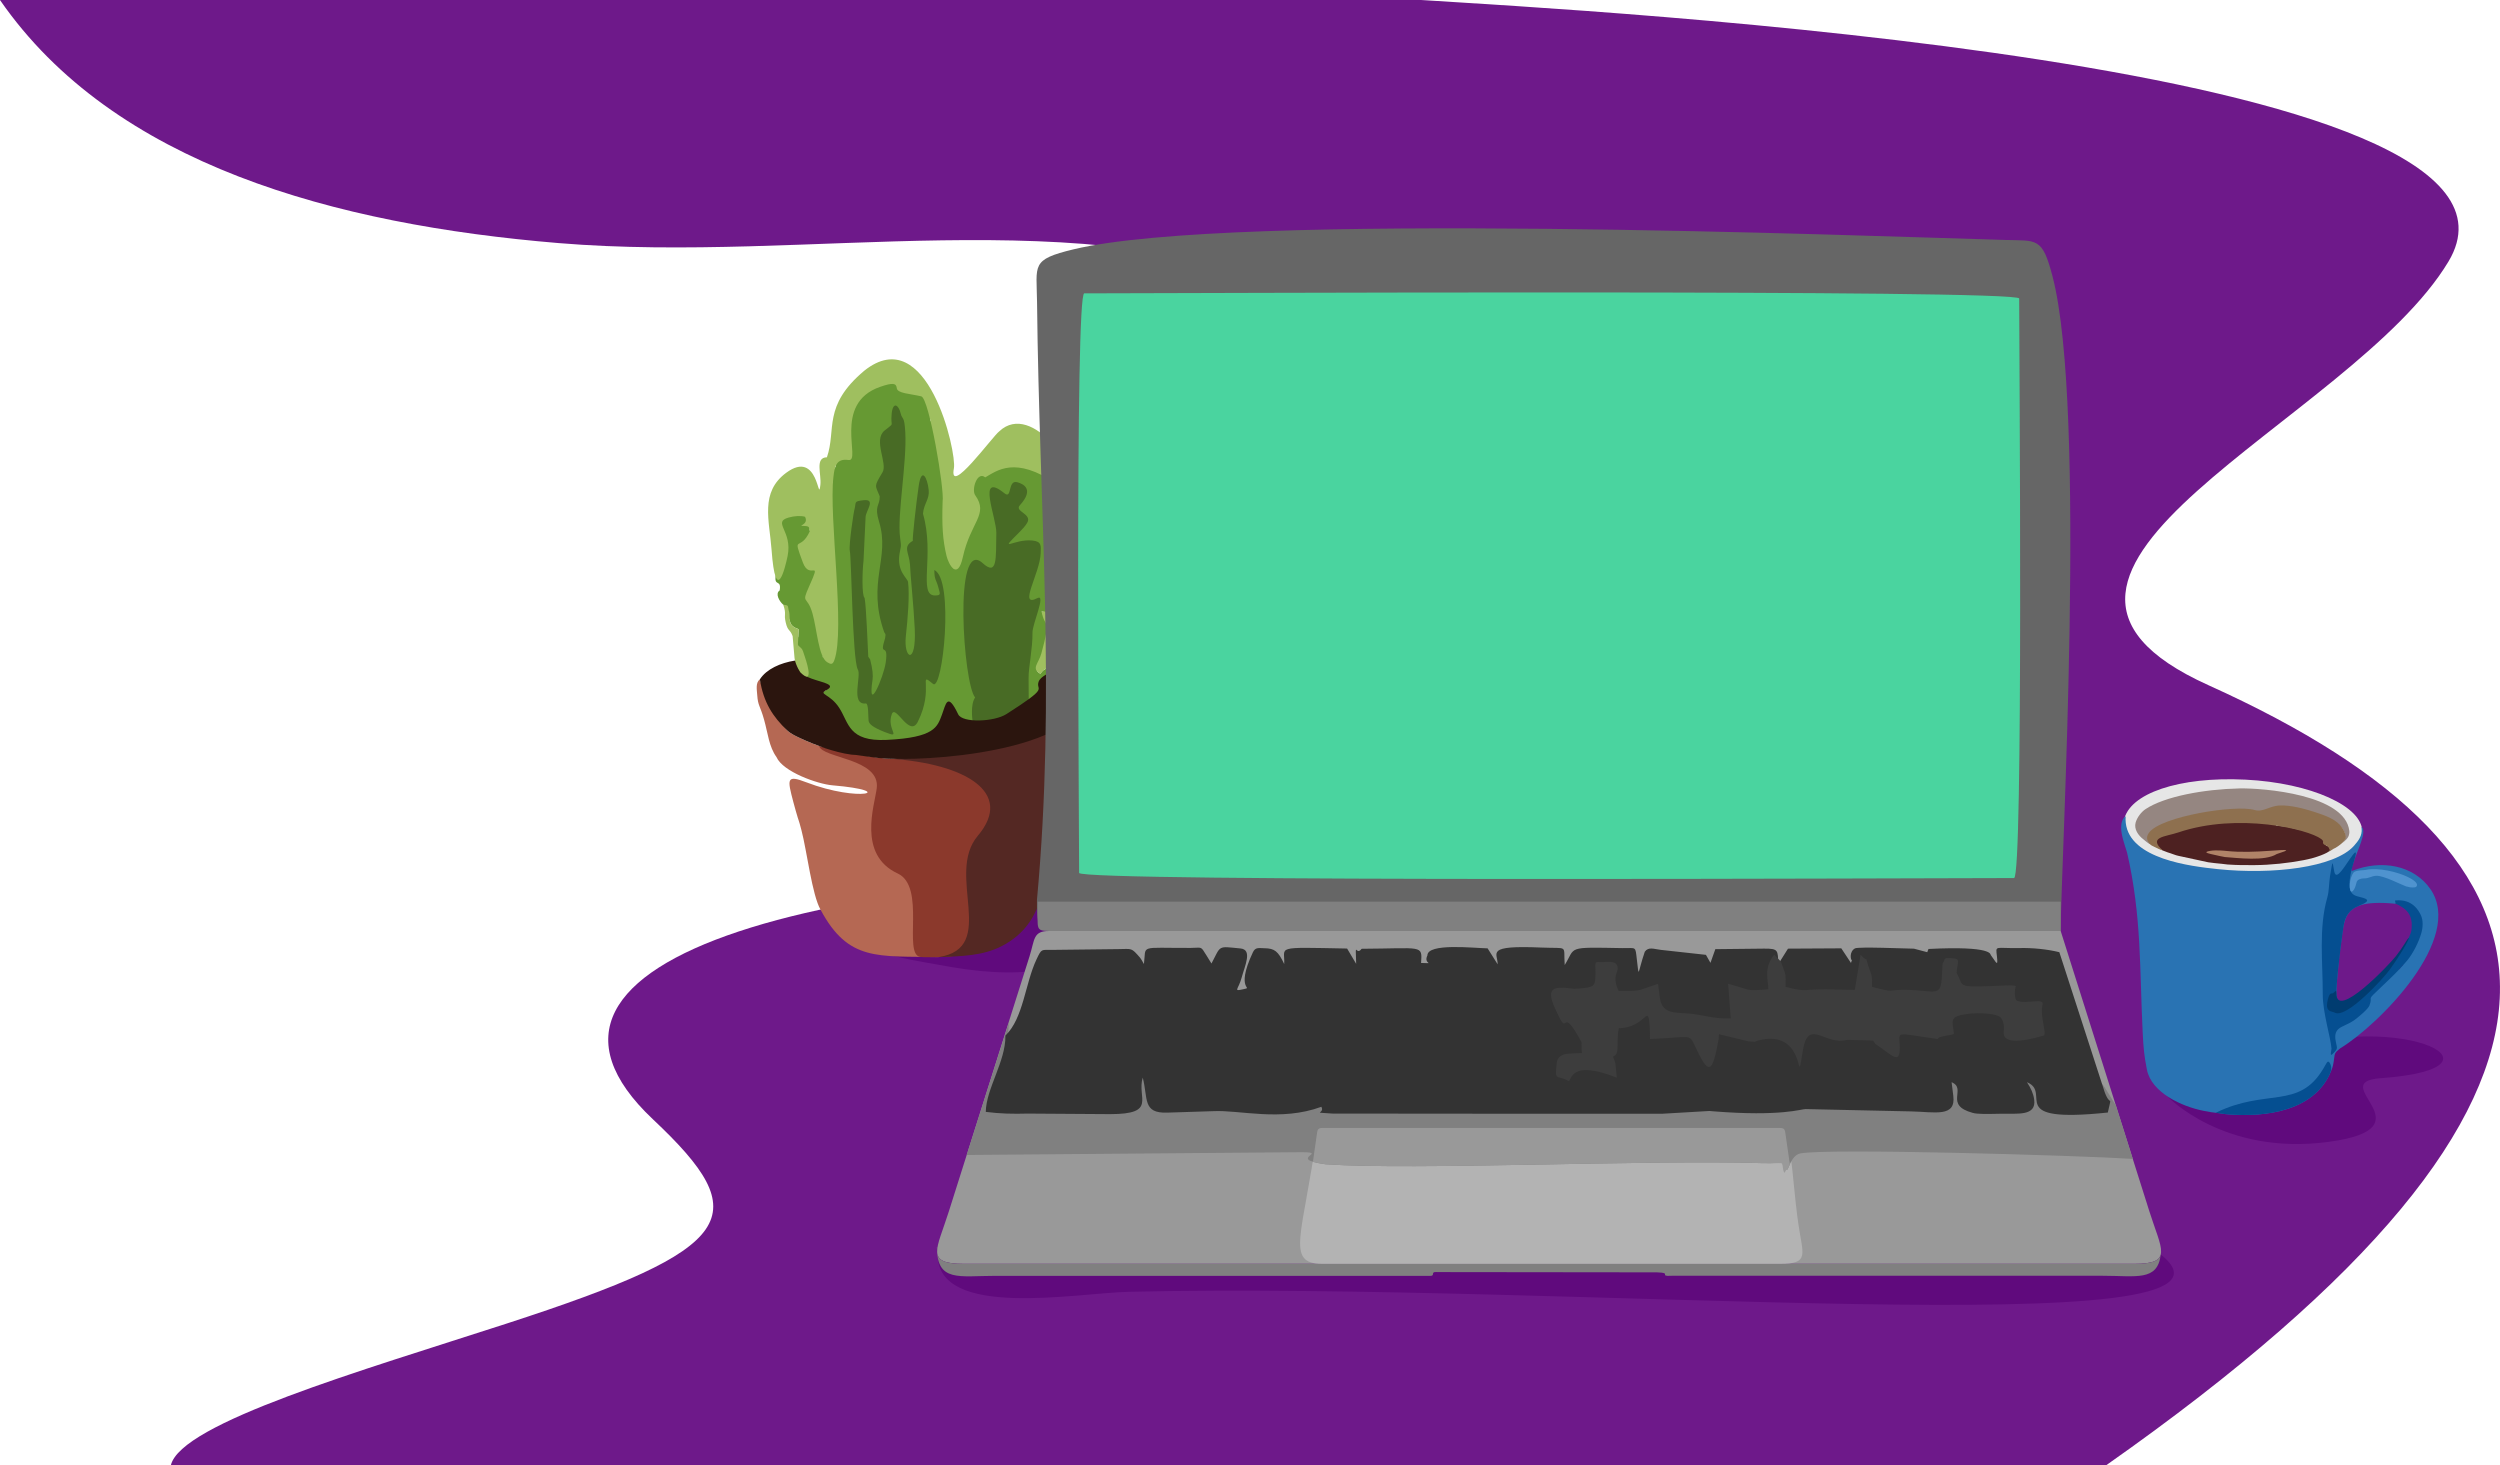 <?xml version="1.0" encoding="UTF-8"?>
<!DOCTYPE svg PUBLIC "-//W3C//DTD SVG 1.1//EN" "http://www.w3.org/Graphics/SVG/1.1/DTD/svg11.dtd">
<!-- Creator: CorelDRAW 2018 (64-Bit) -->
<svg xmlns="http://www.w3.org/2000/svg" xml:space="preserve" width="319mm" height="186.972mm" version="1.1" style="shape-rendering:geometricPrecision; text-rendering:geometricPrecision; image-rendering:optimizeQuality; fill-rule:evenodd; clip-rule:evenodd"
viewBox="0 0 1298.47 761.06"
 xmlns:xlink="http://www.w3.org/1999/xlink">
 <defs>
  <style type="text/css">
   <![CDATA[
    .fil23 {fill:#013C70}
    .fil8 {fill:#054F91}
    .fil3 {fill:#2973B3}
    .fil15 {fill:#2B150E}
    .fil21 {fill:#333333}
    .fil22 {fill:#3D3D3D}
    .fil14 {fill:#486B25}
    .fil19 {fill:#4AD49F}
    .fil4 {fill:#4D2121}
    .fil24 {fill:#4F93CF}
    .fil11 {fill:#542823}
    .fil1 {fill:#600A7D}
    .fil16 {fill:#666666}
    .fil12 {fill:#669933}
    .fil0 {fill:#6E198A}
    .fil18 {fill:gray}
    .fil10 {fill:#8B392C}
    .fil6 {fill:#8E704F}
    .fil5 {fill:#958681}
    .fil17 {fill:#999999}
    .fil13 {fill:#9FBF5F}
    .fil7 {fill:#B08368}
    .fil20 {fill:#B3B3B3}
    .fil9 {fill:#B56853}
    .fil2 {fill:#E6E6E6}
   ]]>
  </style>
 </defs>
 <g id="Слой_x0020_1">
  <path class="fil0" d="M-0 0l738.09 0c84.21,5.5 595.88,32.05 533.63,135.82 -50.21,83.7 -256.3,160.7 -124.67,220.07 196.65,88.7 224.49,210.15 -53.16,405.17 -320.99,0 -684.17,0 -1005.16,0 5.19,-21.98 98.74,-49.05 174.24,-73.56 121.2,-39.34 129.53,-55.89 76.17,-106.13 -89.19,-83.98 88.78,-133.34 357.19,-128.52 282.38,5.07 147.26,-228.59 -17.97,-299.86 -116.59,-50.29 -258.04,-15.9 -388.31,-26.74 -115.98,-9.65 -230.91,-40.69 -290.06,-126.24z"/>
  <path class="fil1" d="M1125.69 569.41c0,0 29.13,30.95 83.57,23.69 54.44,-7.26 -2.65,-30.95 27.41,-33.12 74.65,-5.39 5.29,-38.28 -61.3,-10.95l-49.68 20.39z"/>
  <path class="fil2" d="M1166.12 404.93c34.13,1.67 61.45,13.98 60.79,27.42 -0.66,13.44 -28.27,22.6 -63.17,21.24 -34.9,-1.36 -63.18,-13.14 -60.62,-27.35 2.56,-14.22 28.86,-22.98 62.99,-21.31z"/>
  <path class="fil3" d="M1156.17 578.69c-1.48,-0.13 -2.39,-0.41 -3.89,-0.55 -2.58,-0.24 -5.01,-0.62 -7.54,-1.14 -11.59,-2.24 -27.34,-9.55 -29.66,-21.44 -1.44,-7.35 -1.78,-11.01 -2.19,-19.18 -1.63,-32.71 -0.48,-60.57 -8.13,-93.62 -1.18,-3.8 -3.01,-8.84 -3.06,-12.62 -0.03,-2.38 0.47,-4.66 2.02,-5.95 0.2,-0.17 0.08,-0.1 0.31,-0.2 -0.08,1.2 -0.06,2.35 0.07,3.45 2.14,18.73 33.49,22.49 47.94,23.99 28.07,2.91 60.39,-0.76 70.55,-12.08 2.36,-2.64 4.36,-5.28 4.01,-9.02 -0.04,-0.42 -0.24,-1.23 0.36,-0.44 1.53,2.03 -0.61,7.3 -1.34,9.42 -3.76,9.57 -5.08,13.46 -3.93,13.01 15.15,-6.02 31.97,-3.03 40.64,9.48 17.8,25.71 -26.64,70.37 -46.85,82.7 -0.63,0.39 -0.47,0.43 -0.98,0.83 -1.4,1.11 -1.95,1.84 -2.1,3.85 -0.1,1.37 -0.6,4.17 -0.97,5.26 -7.69,22.66 -34.54,26.13 -55.26,24.25zm79.63 -66.44c0.59,-3.44 2.75,-2.23 3.99,-4.22 0.01,-0.33 0.07,-0.39 0.15,-0.61 0.25,-0.65 0.33,-0.86 0.9,-1.23l0.32 -0.23c0.81,-0.55 0.54,0.08 0.75,-0.92l0.11 -0.33c0.01,-0.02 0.04,-0.05 0.06,-0.07 0.58,-0.48 -0.08,0.03 0.71,0.15l0.93 -0.85 1.03 -0.21c0.65,-0.16 -0.15,0.04 0.43,-0.24 0.42,-0.2 0.64,-0.11 1.17,-0.1 0.08,-0.13 0.18,-0.29 0.26,-0.47 0.19,-0.46 0.12,-0.56 0.5,-0.83 0.41,-0.29 0.42,-0.42 0.93,-0.63 0,-0.1 -0,-0.35 0.01,-0.44 0.1,-0.57 0.46,-0.73 0.59,-0.99 0.08,-0.16 -0.01,-0.09 0.12,-0.32 0.22,-0.38 0.54,-0.43 0.91,-0.55 0.02,-0.85 -0.13,-0.76 0.49,-1.32 0.17,-0.15 0.15,-0.11 0.22,-0.19l0.79 -1.32c0.35,-0.47 0.07,-1.43 0.59,-1.74 0.02,-0.01 0.07,-0.04 0.09,-0.06 0.05,-0.03 0.35,-0.17 0.37,-0.18l0.34 -0.08c0.26,-1 0.27,-0.98 0.92,-1.58 0.58,-0.54 0.33,-1.71 0.69,-2.31 0.24,-0.41 0.29,-0.36 0.33,-0.98 0.38,-0.02 0.54,-0.06 0.83,-0.16 0.04,-0.79 0.14,-1.04 0.21,-1.68 0.04,-0.38 0.01,-0.56 0.2,-0.89 0.02,-0.03 0.05,-0.06 0.06,-0.09 0.02,-0.03 0.05,-0.05 0.06,-0.08 3.68,-8.99 -2.16,-11.41 -2.3,-12.92 -0.35,-0.67 0.01,-0.37 -0.68,-0.8 -0.61,-0.38 -0.48,0.03 -0.48,-0.92 -2.01,-0.16 -0.26,-0.81 -2.57,-1 0.08,-0.45 0.1,-0.46 -0.14,-0.81 -0.29,-0.43 -0.45,-0.49 -1,-0.64l-0.23 -0.07c-0.04,-0.01 -0.07,-0.03 -0.11,-0.04 -0.04,-0.01 -0.07,-0.03 -0.1,-0.04 -0.04,-0.02 -0.16,-0.07 -0.2,-0.08l-0.52 -0.2c-0.37,-0.15 0.01,-0.06 -0.4,-0.15l-1.18 -0.29c-0.33,-0.14 -1.01,-0.24 -1.34,-0.08 0.67,0.35 0.99,0.34 1.28,1.09 -31.91,-3.39 -27.67,7.96 -30.78,25.94 -0.57,7.82 -2.35,19.2 -1.46,26.48 0.22,1.76 0.57,3.85 1.1,5.63 1.93,6.37 8.19,-3.8 13.8,-10.52 2.32,-2.78 6.77,-4.17 7.21,-4.81z"/>
  <path class="fil4" d="M1182.03 428.49c0.2,0.28 -0.04,0.34 1.31,0.44 1.6,0.11 3.52,0.3 5.08,0.64l3.37 0.43c0.38,0.11 0.6,0.78 2.92,0.84 1.62,0.04 1.62,0.56 2.74,0.95 9.57,1.05 11.74,3.98 10.71,7.4 0.32,0.14 0.42,0.1 0.64,0.24 0.32,0.19 0.51,0.08 0.86,0.63 0.08,0.12 0.37,0.46 0.45,0.54 0.28,0.25 0.61,0.65 0.18,1.1 -1.47,1.5 -7.12,3.79 -13.85,5.07 -7.97,1.52 -17.08,2.51 -25.28,2.56 -5.32,0.03 -8.64,0.05 -14.11,-0.31 -1.09,-0.07 -2.18,-0.31 -3.33,-0.39 -2.46,-0.17 -4.43,-0.48 -6.81,-0.77l-15.36 -3.32c-1.36,-0.21 -4.04,-1.38 -5.68,-1.82l-2.58 -0.99c-0.56,-0.6 -5.06,-2.6 -5.06,-2.6 -2.21,-15.75 46.64,-18.64 63.78,-10.62z"/>
  <path class="fil5" d="M1216.54 437.82c0.94,-1.15 1.76,-2.26 1.6,-4.04 -1.87,-6.33 -5.15,-6.25 -11.47,-9.11 -4.71,-2.13 -10.11,-4.81 -10.91,-3.22 -2.07,4.1 2.58,11.98 -6.36,8.25 -27.68,-11.56 -62.18,0.63 -72.29,5.58 -0.03,0.65 0.05,0.62 -0.39,0.9 -1.12,1.23 0.68,0.59 -0.11,2.22 -0.94,-0.34 -2.54,-1.83 -3.3,-2.41 -2.71,-2.05 -5.09,-5.37 -4.07,-8.83 0.83,-2.81 3.06,-5.54 5.1,-6.9 9.86,-6.56 30.21,-10.35 48.73,-10.76 12.6,-0.28 55.09,3.23 57.14,22.1 0.01,0.88 0.09,0.97 -0.17,1.93 -0.27,1.75 -2.4,3.55 -3.5,4.28z"/>
  <path class="fil6" d="M1211.97 440.89c-0.59,0.38 -1.7,1.21 -2.67,1.41 0.1,-0.22 0.02,-0.36 0.49,-0.42 0.45,-0.06 0.28,-0.31 0.12,-0.77 -0.23,-0.67 -0.69,-1.43 -1.12,-1.7 -0.23,-0.14 -0.32,-0.1 -0.64,-0.24 -0.64,-0.28 -0.96,-0.44 -1.18,-0.65 -1.21,-1.12 0.6,-1.25 -1.4,-2.77 -6.57,-5.01 -43.08,-13.91 -74.26,-3.37 -6.67,2.26 -15.86,2.26 -8.01,9.31 -0.78,-0.1 -3.11,-1.21 -3.84,-1.59 -1.42,-0.73 -2.54,-0.99 -3.37,-2.37 -0.56,-0.93 -1.79,-2.66 0.04,-5.2 6.21,-8.6 45.11,-14.69 54.81,-11.84 4.63,1.36 7.78,-2.28 13.67,-2.35 4.62,-0.05 11.03,1 21.53,4.76 6.36,2.27 10.55,5.14 12.16,10.6 0.49,1.65 -0.73,3.03 -1.77,4.1 -0.85,0.83 -3.5,2.78 -4.57,3.07z"/>
  <path class="fil7" d="M1178.86 441.91c-7.48,0.53 -15.16,0.84 -22.43,0.07 -0.77,-0.08 -5.44,-0.58 -8.36,-0.07 -3.57,0.61 -2.06,1.13 0.4,1.71 2.72,0.64 6.62,1.49 7.1,1.52 6.59,0.46 20.77,2.33 26.96,-1.57 7.63,-2.42 6.28,-2.37 -3.67,-1.66z"/>
  <path class="fil8" d="M1217.21 480.9c0.76,-4.68 2.86,-8.43 7.95,-10.43 7.72,-3.04 3.5,-3.84 -0.72,-4.92 -4.51,-1.15 -4.95,-5.13 -3.22,-13.21 0.02,-0.11 0.05,-0.23 0.07,-0.35 0.58,-2.67 4.39,-12.7 0.8,-8.03 -3.91,5.09 -8.57,14.05 -9.68,8.82 -1.03,-4.84 -0.62,-7.67 -2.24,2.4 -0.58,3.58 -0.42,7.57 -1.37,10.86 -4.62,16.1 -2.33,33.67 -2.39,50.53 -0.03,9.24 4.14,22.35 4.55,28.1 -0.86,4.37 -0.21,3.73 1.94,1.32 1.33,-1.49 0.83,-2.29 0.43,-4.25 -0.49,-2.4 -1,-5.26 1.19,-7.26 1.81,-1.65 4.97,-2.23 8.63,-4.9 1.48,-1.08 6.74,-5.38 7.48,-7.27 2.25,-5.76 -2.51,-1.49 6.41,-9.91 4.18,-3.95 9.5,-8.96 13.25,-13.55 3.08,-3.78 5.97,-9.49 7.32,-14.24 0.86,-3.01 1.07,-6.71 -0.36,-9.52 -0.7,-1.37 -3.94,-8.43 -13.13,-7.39 -0.68,0.08 0.61,1.3 -0.15,1.5 5.93,2.74 9.5,5.77 8.5,13.87 -1.01,8.19 -23.59,34.63 -33.92,37.11 -1.86,0.45 -3.26,0.06 -4.2,-1.01 -0.87,-0.99 -0.96,-2.79 -0.81,-5.59 0.6,-11.21 3.63,-32.42 3.67,-32.69z"/>
  <path class="fil1" d="M504.78 458.61c35.77,0 65.89,-1.41 64.78,21.64 -1.11,23.06 -34.72,29.07 -75.22,22.06 -40.51,-7 -54.33,-10.11 -54.33,-22.06 0,-11.95 29,-21.64 64.78,-21.64z"/>
  <path class="fil9" d="M428.71 388.68c-5.17,-1.86 -8.48,-3.13 -13.37,-5.41 -2.46,-1.15 -4.88,-2.34 -6.51,-3.91 -7.53,-9.77 -10.97,-15.41 -14.18,-26.51 -2.29,1.74 -1.55,5.35 -1.35,8.24 0.39,5.61 1.43,5.16 3.54,12.65 2.02,7.16 2.52,14 6.45,19.47 3.38,7.71 21.49,14.03 29.02,14.67 34.75,2.95 14.14,9.09 -13.6,-1.59 -10.34,-3.98 -9.81,-1.68 -6.66,10.28 0.33,1.25 0.74,2.76 1.25,4.55 1.98,6.96 1.19,3.33 2.97,10.11 2.8,10.61 5.51,33.66 9.91,41.25 14.49,27.12 29.79,23.92 61.18,24.65l15.96 -2.42 -8.52 0.52c-9.9,-3.59 -1.36,-6.01 -20.47,-16.42 13.92,-10 20.55,-23.57 -10.07,-29.25 4.44,-15.81 -4.6,-44.89 -10.33,-48.97 -1.56,-2.93 -3.32,-3.03 -5.58,-3.96 -3.67,-1.51 -4.81,-0.83 -6.1,-4.67 -4.7,-0.6 -9.65,-2.02 -13.55,-3.28z"/>
  <path class="fil10" d="M506.43 492.44c0.77,-0.81 19.21,-52.54 21.39,-79.33 1.29,-15.86 -15.31,-16.61 -24.38,-16.99 -10.84,-0.46 -28.15,-1.6 -39.08,-2.04 -6.79,0.62 -31.29,-4.78 -38.92,-6.59 1.82,6.46 31.85,6.32 29.93,21.91 -1.09,8.89 -10.17,34.52 10.89,44.28 14.82,6.87 2.58,41.9 11.68,43.32 2.91,0.45 11.88,-0.11 15.41,-0.09l9.99 -2.19c4.37,-0.58 2.33,-0.33 3.85,-1.66l-0.76 -0.61z"/>
  <path class="fil11" d="M550.04 329.72l-0.24 3.45c2.07,0.48 3.38,1.37 4.16,2.1 -0.11,0.17 -0.17,0.35 -0.16,0.54 0.03,0.89 1.47,1.57 3.22,1.51 0.49,-0.02 0.95,-0.09 1.36,-0.21 3.18,3.18 7.19,7.86 8.01,14.39 0.78,8.28 -3.89,14.99 -9.53,20.25l-3.85 2.85 -1.47 -3.22c-1.66,-1.87 0.64,-0.94 -3.09,-1.85l3.33 6.08c-8.43,8.83 -88.68,18.2 -88.84,18.51 38.18,2.64 64.04,17.41 44.92,39.98 -17.12,20.2 11.07,58.23 -20.49,63.03 12.38,-0.45 23.03,-0.75 32.6,-5.57 12.92,-6.5 19.46,-17.28 21.96,-31.17 4.06,-22.5 9.95,-61.67 15.2,-68.43 7.26,-9.13 17.11,-36.98 8.96,-47.99 -4.14,-5.59 -5.79,-6.9 -8.71,-9.23 -2.77,-2.2 -4.06,-3.55 -7.35,-5.03z"/>
  <path class="fil12" d="M402.92 298.69c-1.06,6.38 3.08,1.82 2.02,8.01 -2.44,1.55 -0.24,5.58 1.86,7.38 3.94,1.58 1.54,4.24 3.47,8.49 0.47,2.34 1.92,3.26 4.5,4.23l-0.16 3.81c-2.34,8.33 -0.39,4.58 1.2,8.39 4.51,10.8 -7.3,-3.59 -0.78,15.58 2.31,6.79 11.48,0.39 14.04,3.94 -3.66,1.57 -6.57,4.32 -5.03,4.82 -1.99,2.06 -0.95,-0.91 -0.56,2.56l1.8 4.39c3.97,1.49 3.14,0.22 5.93,1.03 -2.01,5.81 -4.97,4.82 -6.87,0.93l-4.25 1.49c-2.91,0.94 -2.5,-0.01 -3.61,3.76 0.26,0.13 0.66,-0.09 0.83,0.24l5.02 0.88c6.58,0.29 2.22,-2.83 9.44,-0.2 0.38,0.14 -0.26,2.87 3.9,4.98 18.14,9.2 58.05,8.82 62.24,-8.89 0.64,0.01 2.98,6.5 9.89,4.74 16.69,-4.25 50.99,-20.27 40.6,-36.55l4.98 -0.52c0.06,-0.19 0.17,-0.54 0.24,-0.78 -4.85,-0.3 2.69,-4.35 -3.95,-8.25 0.99,7.99 3.23,6.93 -4.6,9.46 0.26,2.93 0.12,3.1 1.6,5.15 -1.81,-0.46 -2.33,-1.37 -5.03,0.58l-1.32 1.58c-4.88,-2.83 1.34,-4.6 2.85,-10.12 0.78,-2.85 0.25,-4.95 0.79,-7.44 1.08,-4.94 -0.51,0.57 0.14,-6.6 -0,-4.69 0.18,-0.95 -3.11,-8.12 1.72,0.15 2.04,0.23 2.93,0.47 12.16,3.01 4.26,-2 3.08,-10.42 0.91,-0.75 -1.35,-1.22 3.6,-2.02 -0.21,-5.92 -3.85,-6.04 -1.29,-11.83 1.87,-4.25 -0.68,1.75 1.16,-1.84 4.12,-8.72 -1.71,-4.37 -1.87,-6.93 0.01,-0.1 0.15,-0.38 0.19,-0.48l1.13 -2.55c1.57,-2.59 3.31,-3.49 0.49,-3.96 -1.1,-0.18 -2.38,-0.63 -3.65,-1.44 -0.01,-0.82 9.02,-10.39 6.08,-19.49 -8.04,-24.89 -34.54,-49.93 -50.01,-4.71 -2.03,5.94 1.57,12.19 1.93,12.65l2.13 -0.4c-10.52,17.77 -3.11,-14.13 -10.05,21.57 -0.57,2.92 1.38,6.29 -1.41,8.99 -0.53,-5.68 0.07,-2.86 -1.38,-6.45 -0.22,-0.55 -0.86,-1.32 -1.12,-2.27 -0.28,-1.01 -1.16,-0.44 -1.44,-1.43 -1.25,-11.07 -0.12,-5.23 -1.62,-11.82 7.44,0.52 2.52,1.97 2.66,-6.33 1.28,-4.24 -4.59,-44.78 -7.26,-46.68 -1.4,-1 -1.97,-1.02 -2.27,-3.22 3.22,-1.57 -1.21,0.97 1.83,-2.14 -1.05,-1.29 -0.71,-3.86 -1.75,-5.82 -2.26,-4.27 -5.94,-8.48 -8.62,-10.22 -9.88,-6.4 -21.18,-1.47 -27.08,4.08 -11.29,10.63 -12.68,39.31 -13.51,39.64 -1.81,2.15 -1.86,4.66 -1.48,6.84 0.39,2.23 -2.7,4.28 -2.91,7.52 -0.17,2.55 2.6,6.36 2.33,8.05 -0.85,5.17 -1.93,2.72 0.02,9.08 0.64,2.09 -1.7,4.36 -1.39,8.28 0.31,3.88 0.99,0.55 0.85,5.66l-0.61 9.89c-0.3,7.09 -1.52,8.27 -1.49,10.06 0.07,4.77 -0.97,4.02 -0.72,4.83l3.35 22.47c3.75,2.23 0.78,3.62 -1.1,6.83 -4.21,-6.38 -3.41,2.02 -3.02,-1.51 0.05,-0.44 0.17,-15.39 0.06,-16.2 -1.41,-11 -6.63,1.57 -5.22,-10.59 0.91,-7.65 -0.67,-8.88 3.79,-14.32 0.55,-0.87 0.01,-1.92 0.29,-2.91 0.17,-0.58 0.03,-2.52 -2.01,-2.53 -2.04,-0.01 -1.86,0.54 -3.44,0.7 -1.82,0.18 -5.55,-3.13 -1.07,-2.28 6.9,-0.4 3.86,-6.73 -2.7,-7.6 -0.97,0.32 -4.15,-2.52 0.03,-1.83 6.47,1.3 5.09,-2.92 3.25,-7.2 -0.76,-1.76 2.03,-3.29 -2.92,-3.14 8.23,-6.91 -4.7,-7.26 -10.66,-6.01 -2.64,0.56 -4.59,3.61 -5.18,5.16 -0.38,1.02 0.15,2.77 0.53,4.89 0.22,1.2 3.74,2.19 1.49,4.05 -0.61,0.5 -1.46,0.37 -1.65,0.98 -1.11,3.61 -0.3,5.31 1.26,6.87 0.66,0.66 2.17,-0.08 2.58,1.53 -0.97,6.27 -3.4,-0.27 -3.19,8.53z"/>
  <path class="fil13" d="M440.7 238.92c6.99,1.04 -8.68,-29.34 16.47,-38.01 6.63,-2.29 8.33,-1.89 8.61,0.7 0.3,2.73 6.81,2.85 12.71,4.25 4.09,0.97 12.14,48.61 11.09,54.62 -0.41,12.74 0.04,19.9 2.02,28.2 1.03,4.32 5.7,13.29 8.49,0.66 4.05,-18.36 13.51,-22.08 6.46,-32.06 -2.14,-2.8 0.96,-12.82 5.16,-9.33 6.03,-3.38 15.44,-11.41 37.04,3.39 16.45,11.27 -10.78,9.31 1.04,14.69 -7.58,27.36 14.89,-7.08 -0.48,27.81 -2.55,5.8 1.09,5.91 1.29,11.83 -4.95,0.8 -2.7,1.27 -3.6,2.02 0.36,5.17 4.58,10.88 -6.01,9.96 1.62,9.02 5.11,2.57 -0.11,21.66 -1.51,5.52 -5.43,7.8 -0.56,10.63 2.96,-3.56 3.43,-2.92 6.35,-2.17 -1.48,-2.05 -1.34,-2.22 -1.6,-5.15 8.83,-2.86 4.91,-2.24 4.68,-8.84 0,0 0,0 0,0l-0.08 -0.63c0.04,0.01 0.08,0.02 0.12,0.03 1.09,-15.38 7.12,-33.7 5.31,-39.71 -1.34,-4.45 0.52,-6.35 1.33,-10.49 0.45,-4.04 -1.78,-2.43 -2.13,-6.01 0,-0.01 4.53,-33.54 -8.16,-46.9 -7.49,-8.39 -18.48,-14.23 -27.13,-6.04 -3.43,2.51 -26.52,34.47 -23.57,19.17 1.55,-8.03 -13.73,-76.87 -46.58,-50.63 -21.77,18.31 -14.38,30.57 -19.38,44.95 -6.37,0.07 -2.78,8.81 -3.39,14.29 -1.2,10.79 -0.73,-18.83 -17.75,-6.25 -13.71,10.14 -8.73,24.72 -7.61,39.97 2.15,29.37 7.03,9.63 8.33,3.31 2.71,-13.16 -8.17,-17.55 0.54,-20.03 2.89,-0.82 6.25,-1.08 8.53,-0.4 2.21,4.46 -4.86,4.67 -0.45,4.78 3.32,0.08 2.28,1.09 2.96,2.66 -5.15,11.37 -9.36,0.94 -3.62,16.38 3.57,9.6 10.07,-2.95 3.18,12.45 -4.2,9.38 -0.95,4.3 1.76,13.84 2.38,8.36 3.15,22.62 7.65,25.42 1.88,1.17 2.84,1.37 3.7,-0.96 5.83,-15.75 -2.89,-74.45 -0.45,-95.19 0.58,-4.92 1.18,-9.85 7.83,-8.86z"/>
  <path class="fil14" d="M441.38 286.11c0.86,3.7 1.37,56.05 4.1,61.51 2.17,3 -4,18.69 4.23,17.75 1.48,-0.17 1.19,7.22 1.42,8.99 0.2,1.58 1.99,3.34 8.38,5.86 9.52,3.75 0.63,-1.41 3.72,-9.4 1.99,-5.14 9.21,12.69 13.52,3.97 8.67,-17.54 -0.28,-26.33 7.86,-19.58 5.02,4.16 11.12,-54.42 0.66,-59.13 0.09,5.74 0.94,4.33 2.27,9.65 0.66,2.65 1.38,3.54 -1.94,3.55 -8.92,0.01 -0.02,-21 -6.21,-42.44 0.37,-5.14 3.47,-7.57 2.97,-12.27 -0.73,-6.87 -3.76,-12.04 -5.18,-2.32 -1.43,9.8 -3.36,27.56 -3.08,28.66 -5.45,3.11 -1.88,6.05 -1.46,12.34 0.14,5.13 1.91,21.3 2.47,33.34 0.89,19.21 -5.92,15.7 -4.62,3.77 1.01,-9.32 1.99,-21.09 1.15,-28.03 -0.25,-2.09 -5.91,-5.35 -4.45,-14.64 0.64,-4.09 1.07,-3.03 0.32,-8.38 -1.63,-11.51 3.55,-38.79 2.69,-54.72 -0.49,-9.07 -1.57,-6.36 -2.4,-9.87 -1.11,-4.65 -4.04,-6.24 -4.67,0.11 -0.78,7.76 2.03,4.03 -3.77,8.85 -5.94,5.02 1.78,17 -0.99,21.62 -4.66,7.78 -3.8,6.5 -1.46,12.46 0.11,5.18 -2.99,4.6 -0.33,13.25 5.87,19.11 -6.48,31.19 2.62,57.23 0.39,1.12 1.04,0.37 0.52,3.18 -3.42,10.91 2.02,1.16 0.29,12.84 -1.09,7.41 -9.58,27.39 -6.82,8.75 0.3,-2.06 0.11,-5.32 -1.26,-10.54 -0.16,-0.26 -0.78,-1.11 -0.96,-1.35 -0.34,-6.31 -1.03,-25.83 -1.91,-30.6 -1.54,-1.04 -1.18,-14.36 -0.56,-19.19l1.08 -22.9c0.23,-3.26 5.48,-9.33 -0.98,-8.63 -5.24,0.57 -3.86,0.92 -4.72,4.46 -0.43,0.87 -3.13,19.11 -2.5,21.85z"/>
  <path class="fil14" d="M510.35 292.45c-15.3,-13.83 -9.98,62.95 -3.88,69.81 -2.59,3.63 -1.36,11.96 -1.36,11.96 1.92,3.51 -0.12,0.09 3.29,3.37 25.75,-14.1 26.37,22.32 25.83,-25.34 -0.06,-5.62 2.16,-15.61 2.03,-23.7 -0.07,-4.5 7.21,-20.31 2.58,-17.91 -10.33,5.36 1.37,-12.87 1.67,-23.33 0.11,-3.7 0.67,-6.06 -4.28,-6.57 -9.86,-1.02 -18.23,7.06 -6.68,-4.42 1.51,-1.5 2.97,-3.12 3.94,-4.73 2.83,-4.71 -6.75,-5.88 -3.81,-9.13 7.86,-8.68 1.42,-11.14 -1.09,-11.94 -5.44,-1.73 -2.73,9.04 -6.89,5.69 -14.64,-11.8 -4.07,12.86 -4.22,20.57 -0.26,13.25 0.66,22.72 -7.14,15.67z"/>
  <path class="fil15" d="M566.39 351.5c-0.55,-4.39 -2.02,-8.02 -3.84,-10.62 -3.13,-4.49 -12.43,-11.33 -12.75,-7.71 -0.3,3.39 0.3,10.2 -3.12,14.59 -1.74,2.24 -6.28,3.45 -7.26,6.38 -1.64,4.89 6.35,2.05 -16.72,16.76 -6.33,4.03 -22.81,4.74 -25.03,0.1 -5.69,-11.91 -6.36,-5.27 -8.44,0.21 -2.39,6.28 -3.62,11.87 -28.69,13.08 -19.9,0.96 -19.56,-8.76 -24.65,-16.63 -4.78,-7.39 -10.99,-6.94 -6.8,-9.15 6.37,-3.36 -3.74,-4.06 -10.14,-7.09 -1.96,-0.93 -0.65,-1.75 -3.21,-2.25 -0.62,-0.12 -0.04,-1.27 -0.27,-1.59 -1.3,-1.79 1.56,-5.16 -2.6,-4.49 -7.5,1.21 -14.76,4.39 -18.21,9.76 1.93,12.14 6.78,19.41 14.18,26.51 1.63,1.57 4.05,2.76 6.51,3.91 4.9,2.28 8.2,3.55 13.37,5.41 3.9,1.26 8.85,2.69 13.55,3.28l2.35 0.16c8.14,1.17 15.77,2.32 19.75,1.95 23.64,0.95 107.81,-5.03 102.03,-42.57z"/>
  <path class="fil13" d="M417.82 340.5c-1.33,-4.1 -1.01,-3.14 -3.05,-5.08 -0.54,-0.51 -0.3,-1.02 -0.22,-3.09l0.23 -5.54c-2.58,-0.97 -4.03,-1.89 -4.5,-4.23 -0.23,-1.14 -0.17,-3.68 -0.36,-4.51 -1.11,-3.59 0.19,-3.57 -3.11,-3.98 1.8,5.37 0.19,4.52 1.26,9.14 1.15,4.97 2.1,3.2 3.61,7.17l0.98 11.33c0.18,2.09 1.94,6.68 3.92,8.36 6.61,5.62 1.71,-8.11 1.24,-9.58z"/>
  <g id="_2303378192912">
   <path class="fil1" d="M1122.26 651.6l-635.27 0c0,33.75 71.97,19.98 99.25,19.35 231.25,-5.38 597.35,28.82 536.03,-19.35z"/>
   <path class="fil16" d="M1040.99 124.61c-74.31,-2.04 -400.67,-14.97 -483.37,4.88 -22.44,5.39 -19.19,7.99 -18.99,27.56 1.13,109.35 9.89,202.74 -0.05,310.44 0,12.09 -0.44,16.07 12.63,16.07l519.1 0c0,-34.63 13.7,-271.25 -4.24,-339.99 -5.35,-20.51 -7.91,-18.48 -25.09,-18.95z"/>
   <path class="fil17" d="M500.66 656.41c202.62,0 405.25,0 607.87,0 20.31,0 14.17,-7.21 7.86,-27.15l-46.09 -145.71c-175.14,0 -350.27,0 -525.41,0 -8.43,0 -7.39,4.4 -10.17,13.18l-41.92 132.53c-6.31,19.94 -12.45,27.15 7.86,27.15z"/>
   <path class="fil18" d="M486.61 647.77c0,18.34 11.46,14.89 30.34,14.89l224.54 0c1.41,0 2.79,0.28 2.79,-1.05 0,-1.21 1.59,-0.9 2.95,-0.9l109.61 0.13c1.29,0 6.37,-0.13 7.65,0.51 0.39,0.19 0.29,0.41 0.29,0.78 0.04,0.8 2.63,0.49 3.53,0.49l223.83 0c17.44,0 28.52,2.99 30.12,-11.01 -0.86,3.37 -4.65,4.81 -13.72,4.81 -202.62,0 -405.25,0 -607.87,0 -11.97,0 -14.75,-2.5 -13.73,-8.64l-0.32 0z"/>
   <path class="fil19" d="M563.15 152.37c41.75,0 485.59,-2.16 485.59,2.67 0,26.57 2.23,301.01 -2.67,301.01 -41.75,0 -485.59,2.16 -485.59,-2.67 0,-26.57 -2.23,-301.01 2.67,-301.01z"/>
   <path class="fil20" d="M689.29 585.82c77.57,0 155.15,0 232.72,0 9.21,0 8.09,22.4 12.05,49.97 2.29,15.94 5.97,20.62 -9.57,20.62 -79.23,0 -158.46,0 -237.68,0 -19.52,0 -9.91,-15.24 -2.84,-67.5 0.42,-3.33 1.05,-3.09 5.32,-3.09z"/>
   <path class="fil18" d="M538.96 468.32l531.35 0 0 15.23 -522.65 0c-9.19,0 -8.76,0.15 -8.76,-8.79l0.06 -6.44z"/>
   <path class="fil18" d="M502.09 599.88l171.08 -1.42c20.28,-0.37 -6.53,3.18 15.23,6.25 45.98,3.19 168.52,-2.48 226.81,-0.59 14.13,0.46 9.25,-2.65 11.63,4.44 0.51,-0.58 0.88,-1.61 1.11,-1.15 0.76,1.55 1.96,-7.28 7.06,-8.32 13.86,-2.81 144.78,1.03 172.74,2.83l-4.84 -15.31 -3.95 -12.48c-0.94,-1.28 -5.89,-9.93 -7.21,-11.26 -0.08,12.5 -8.61,1.9 -15.95,4.17 -0.06,0.01 -9.01,-17.68 -18.11,-16.5 -13.9,1.81 -21.68,14.67 -27.35,13.13 -15.24,-4.11 -11.81,-4.55 -20,-8.01l1.95 15.68 -77.74 -1.71c-2.05,-0.14 -12.52,4.01 -48.07,1.15 -0.62,-0.05 -1.29,-0.15 -1.9,-0.17l-24.55 1.44c-57.06,-0.05 -100.33,-3.5 -157.39,-3.64 -11.81,-0.85 -6.29,2.41 -8.35,-1.43 -21.24,7.79 -42.47,1.53 -56.27,2.27l-36.85 1.07c-4.75,-6.14 -6.36,-15.03 -8.44,-23.12 -3.2,10.47 0.19,23.36 -11.48,23.58l-33.08 1.17c-7.44,0.22 -14.35,0.09 -21.72,-0.88 0.18,-12.11 -2.79,-15.08 -2.97,-28.49l0.45 -11.32 -21.83 68.6z"/>
   <path class="fil17" d="M681.89 603.41c1.41,0.43 3.49,0.87 6.51,1.3 45.98,3.19 168.52,-2.48 226.81,-0.59 12.14,0.39 10.15,-1.27 10.86,2.76 0.91,5.15 1.39,-0.45 1.88,0.53 0.35,0.71 0.79,-0.77 1.67,-2.68l-2.27 -15.81c-0.42,-3.33 -1.05,-3.09 -5.32,-3.09l-232.72 0c-4.27,0 -4.9,-0.24 -5.32,3.09l-2.08 14.5z"/>
   <path class="fil21" d="M522.2 537.94c0.18,13.4 -10.02,27.45 -10.2,39.56 7.36,0.96 14.28,1.1 21.72,0.88l42.9 0.29c24.63,-0.02 13.71,-8.52 16.91,-18.99 2.81,10.93 -0.19,18.62 12.66,18.21l23.85 -0.76c13.8,-0.74 35.03,5.53 56.27,-2.27 2.06,3.84 -5.96,2.67 5.84,3.52 57.06,0.14 114.12,0.04 171.18,0.09l24.55 -1.44c0.6,0.02 1.28,0.12 1.9,0.17 35.56,2.86 46.03,-1.28 48.07,-1.15l54.9 1.21c12.26,0.27 23.17,3.16 21.78,-8.04l-0.89 -7.14c8.19,3.46 -4.22,11.83 11.01,15.95 2.41,0.65 6.53,0.62 15.43,0.42 7.5,-0.16 17.72,1.43 16.45,-7.38 -0.46,-3.23 -1.67,-5.77 -3.75,-8.99 13.55,5.66 -12.4,21.48 42,15.76 2.19,-10.14 1.45,-2.35 -1.61,-10.55l-23.57 -72.73c-6.3,-1.56 -14,-2.3 -20.56,-2.15 -12.98,0.29 -12.55,-1.77 -11.85,4.31 0.71,6.18 -0.56,2.77 -3.23,-0.72 -0.26,-0.22 1.22,-4.82 -32.31,-3.11 -0.27,0.54 -0.54,1.39 -0.64,1.68l-6.91 -1.83c-3.93,-0.05 -28.85,-1.11 -30.62,-0.16 -2.99,1.59 -2.41,5.97 -1.54,6.26 -0.11,-0.3 -0.37,0.88 -0.56,1.32l-5.03 -7.6 -27.68 0.16 -5 7.96c-0.42,-6.99 0.32,-8.06 -7.57,-7.97l-25.18 0.28 -2.52 7.12c-0.13,-0.25 -1.87,-3.41 -2.36,-4.17l-23.43 -2.58c-3.45,-0.38 -6.38,-1.79 -8.33,0.97 -3.81,11.22 -2.88,14.37 -4.09,4.24 -0.89,-7.5 -0.13,-5.99 -7.76,-6.13 -29.29,-0.54 -23.84,-0.71 -29.73,8.78 -0.78,-10.78 2.36,-8.44 -11.99,-9.06 -29.77,-1.29 -22.73,2.82 -22.85,8.7l-5.21 -8.29c-6.87,-0.11 -31.25,-2.91 -31.27,3.68 -2.38,4.7 4.66,4.04 -3.28,3.91 0.65,-9.62 0.78,-7.54 -30.88,-7.37 -3.07,4.27 -3.32,-5.5 -2.84,7.82l-4.7 -7.94c-38.61,-0.74 -32.16,-1.21 -32.67,8.06 -3.1,-6.69 -5.08,-8.13 -10.1,-8.21 -3.06,-0.05 -4.86,-0.68 -6.15,2.06 -9.78,20.79 1.08,17.85 -5.15,19.25 -5.28,1.19 -2.39,0.12 -0.74,-5.96 1.71,-6.32 5.77,-14.64 -0.57,-15.24 -12.04,-1.14 -9.99,-1.85 -15.07,7.82l-2.65 -4.28c-3.1,-5.02 -2.13,-3.84 -8.22,-3.82 -27.36,0.1 -22.89,-1.85 -24.21,8.36 -0.4,-0.51 -0.71,-1.35 -0.96,-1.68 -0.25,-0.33 -0.71,-1.23 -1.05,-1.61 -4.69,-5.33 -3.94,-4.53 -11.4,-4.45l-34.06 0.4c-5.94,0.07 -5.59,-0.83 -8.3,4.89 -6,12.67 -6.77,30.61 -16.22,39.67z"/>
   <path class="fil22" d="M817.5 513.55c-10.83,-1.37 -15.65,-1.14 -8.6,12.79 6.22,13.48 1.28,-5.76 12.5,14.87 0.4,4.83 -1.23,7.53 4.65,8.28 3.77,0.48 9,0.24 11.01,-0.4 4.87,-1.56 2.05,-5.83 3.73,-15.06 14.37,-0.16 15.13,-13.82 16.04,-0.77 0.12,1.79 0.15,3.86 0.15,6.38 20.92,-0.8 20.32,-2.91 23.11,3.13 7.49,16.18 9.22,15.17 12.56,-3.11 0.13,-0.71 -0.03,-1.69 0.2,-2.5l15.3 3.72c7.43,0.35 -0.23,0.56 6.8,-0.86 24.59,-4.97 17.34,29.74 21.51,5.15 2.62,-15.41 10.62,-3.7 20.54,-4.67 0.79,-0.08 1.55,-0.27 2.37,-0.41l13.52 0.37c0.25,0.4 0.78,1.22 1.1,1.73 8.57,5.52 13.2,12.02 12.68,0.54 -0.34,-7.47 -2.36,-6.06 19.83,-3.08 -0.37,-1.62 8.67,-1.91 8.34,-2.89 -0.69,-6.52 -2.79,-8.82 6.67,-10.09 6.75,-0.9 15.95,-0.2 17.66,1.85 1.25,1.51 1.88,3.86 1.54,7.3 -0.86,8.62 17.17,3.01 20.72,2.06 1.93,-0.52 -2.11,-10.02 -0.54,-16.16 0.91,-3.58 -8.64,-0.05 -13.2,-1.91 -1.79,-0.73 -1.18,-6.66 -0.74,-7.4 0.74,-1.27 -11.24,-0.15 -19.45,-0.04 -10.55,0.14 -8.05,-1.43 -11.25,-7.06 0.35,-6.32 2.58,-7.37 -3.02,-7.66 -1.6,-0.08 -3.16,-0.1 -3.24,0.58 -0.15,1.28 -0.87,1.69 -1.04,2.31l-0.32 6.09c-0.6,11.57 -2.81,7.92 -18.36,7.45 -10.41,-0.14 -5.27,1.87 -17.95,-1.53 -0.16,-2.61 0.35,-4.38 -0.65,-7.14 -4.46,-12.37 0.08,-3.62 -5.33,-9.52l-2.99 18.24 -14.96 -0.28c-13.06,-0.08 -9.31,1.61 -20.94,-1.26 -0.02,-1.86 0.14,-5.83 -0.35,-7.18 -2.66,-7.38 -1.2,-5.01 -5.64,-9.52 -5.65,6.97 -2.98,13.5 -2.99,17.93 -12.5,0.99 -7.79,0.62 -20.92,-2.84l1.4 17.98c-8.46,0.43 -15.85,-2.17 -21.75,-2.55 -8.63,-0.55 -14.1,-0.04 -15.19,-8.75l-0.83 -6.65c-11.9,3.8 -7.82,3.72 -20.49,3.65 -3.59,-7.82 -0.19,-9.17 -0.5,-12.1 -0.47,-4.42 -6.52,-2.5 -10.09,-2.9 -2.34,-0.26 -1.27,2.6 -1.42,5.97 -0.3,6.61 0.4,7.31 -11.21,7.97z"/>
   <path class="fil22" d="M815.19 547.22l14.01 -0.61c7.06,-0.31 7.75,-1.14 9.82,5.7l0.73 7.42c-25.93,-10.26 -23.13,2.93 -25.28,1.67 -6.03,-3.52 -7.01,0.81 -5.93,-9.27 0.34,-3.13 2.59,-4.73 6.65,-4.91z"/>
  </g>
  <path class="fil23" d="M1213.46 515.8c-0.32,14.39 27.1,-14.33 30.94,-19.18 3.55,-4.48 5.82,-8.75 6.48,-9.36 0.96,-0.88 -1.29,4.51 -9.57,16.22 -3.23,4.56 -22.54,25.67 -28.57,22.51 -1.84,-0.96 -5.69,-0.04 -3.42,-7.82 0.84,-2.86 1.83,-1.99 2.39,-2.3 1,-0.56 1.79,-2.32 1.74,-0.07z"/>
  <path class="fil8" d="M1206.68 555.08c-12.75,21.44 -29.63,9.96 -55.87,22.9 1.49,0.14 3.88,0.57 5.37,0.71 19.78,1.79 45.15,-1.29 54.1,-21.3 0.75,-1.68 0.79,-3.83 -0.3,-5.41 -1.08,-1.56 -1.56,0.2 -3.28,3.1z"/>
  <path class="fil24" d="M1254.91 460.62c-0.64,0.51 -2.76,0.32 -3.64,0.15 -0.5,-0.1 -0.89,-0.32 -1.57,-0.37 -2.48,-0.88 -11.61,-5.68 -15.47,-5.53 -2.59,0.1 -3.84,1.43 -6.47,1.36 -1.24,-0.03 -3.32,0.48 -3.73,1.87 -0.15,0.5 -0.3,1.04 -0.44,1.58 -1.09,3.97 -3.48,5.33 -3.11,-0.63 0.14,-2.26 1.05,-4.68 1.91,-5.84 0.95,-1.29 5.7,-1.21 6.29,-1.37 6.57,-1.45 16.71,1.1 21.94,3.67 1.89,0.93 6.15,3.23 4.3,5.09z"/>
 </g>
</svg>
